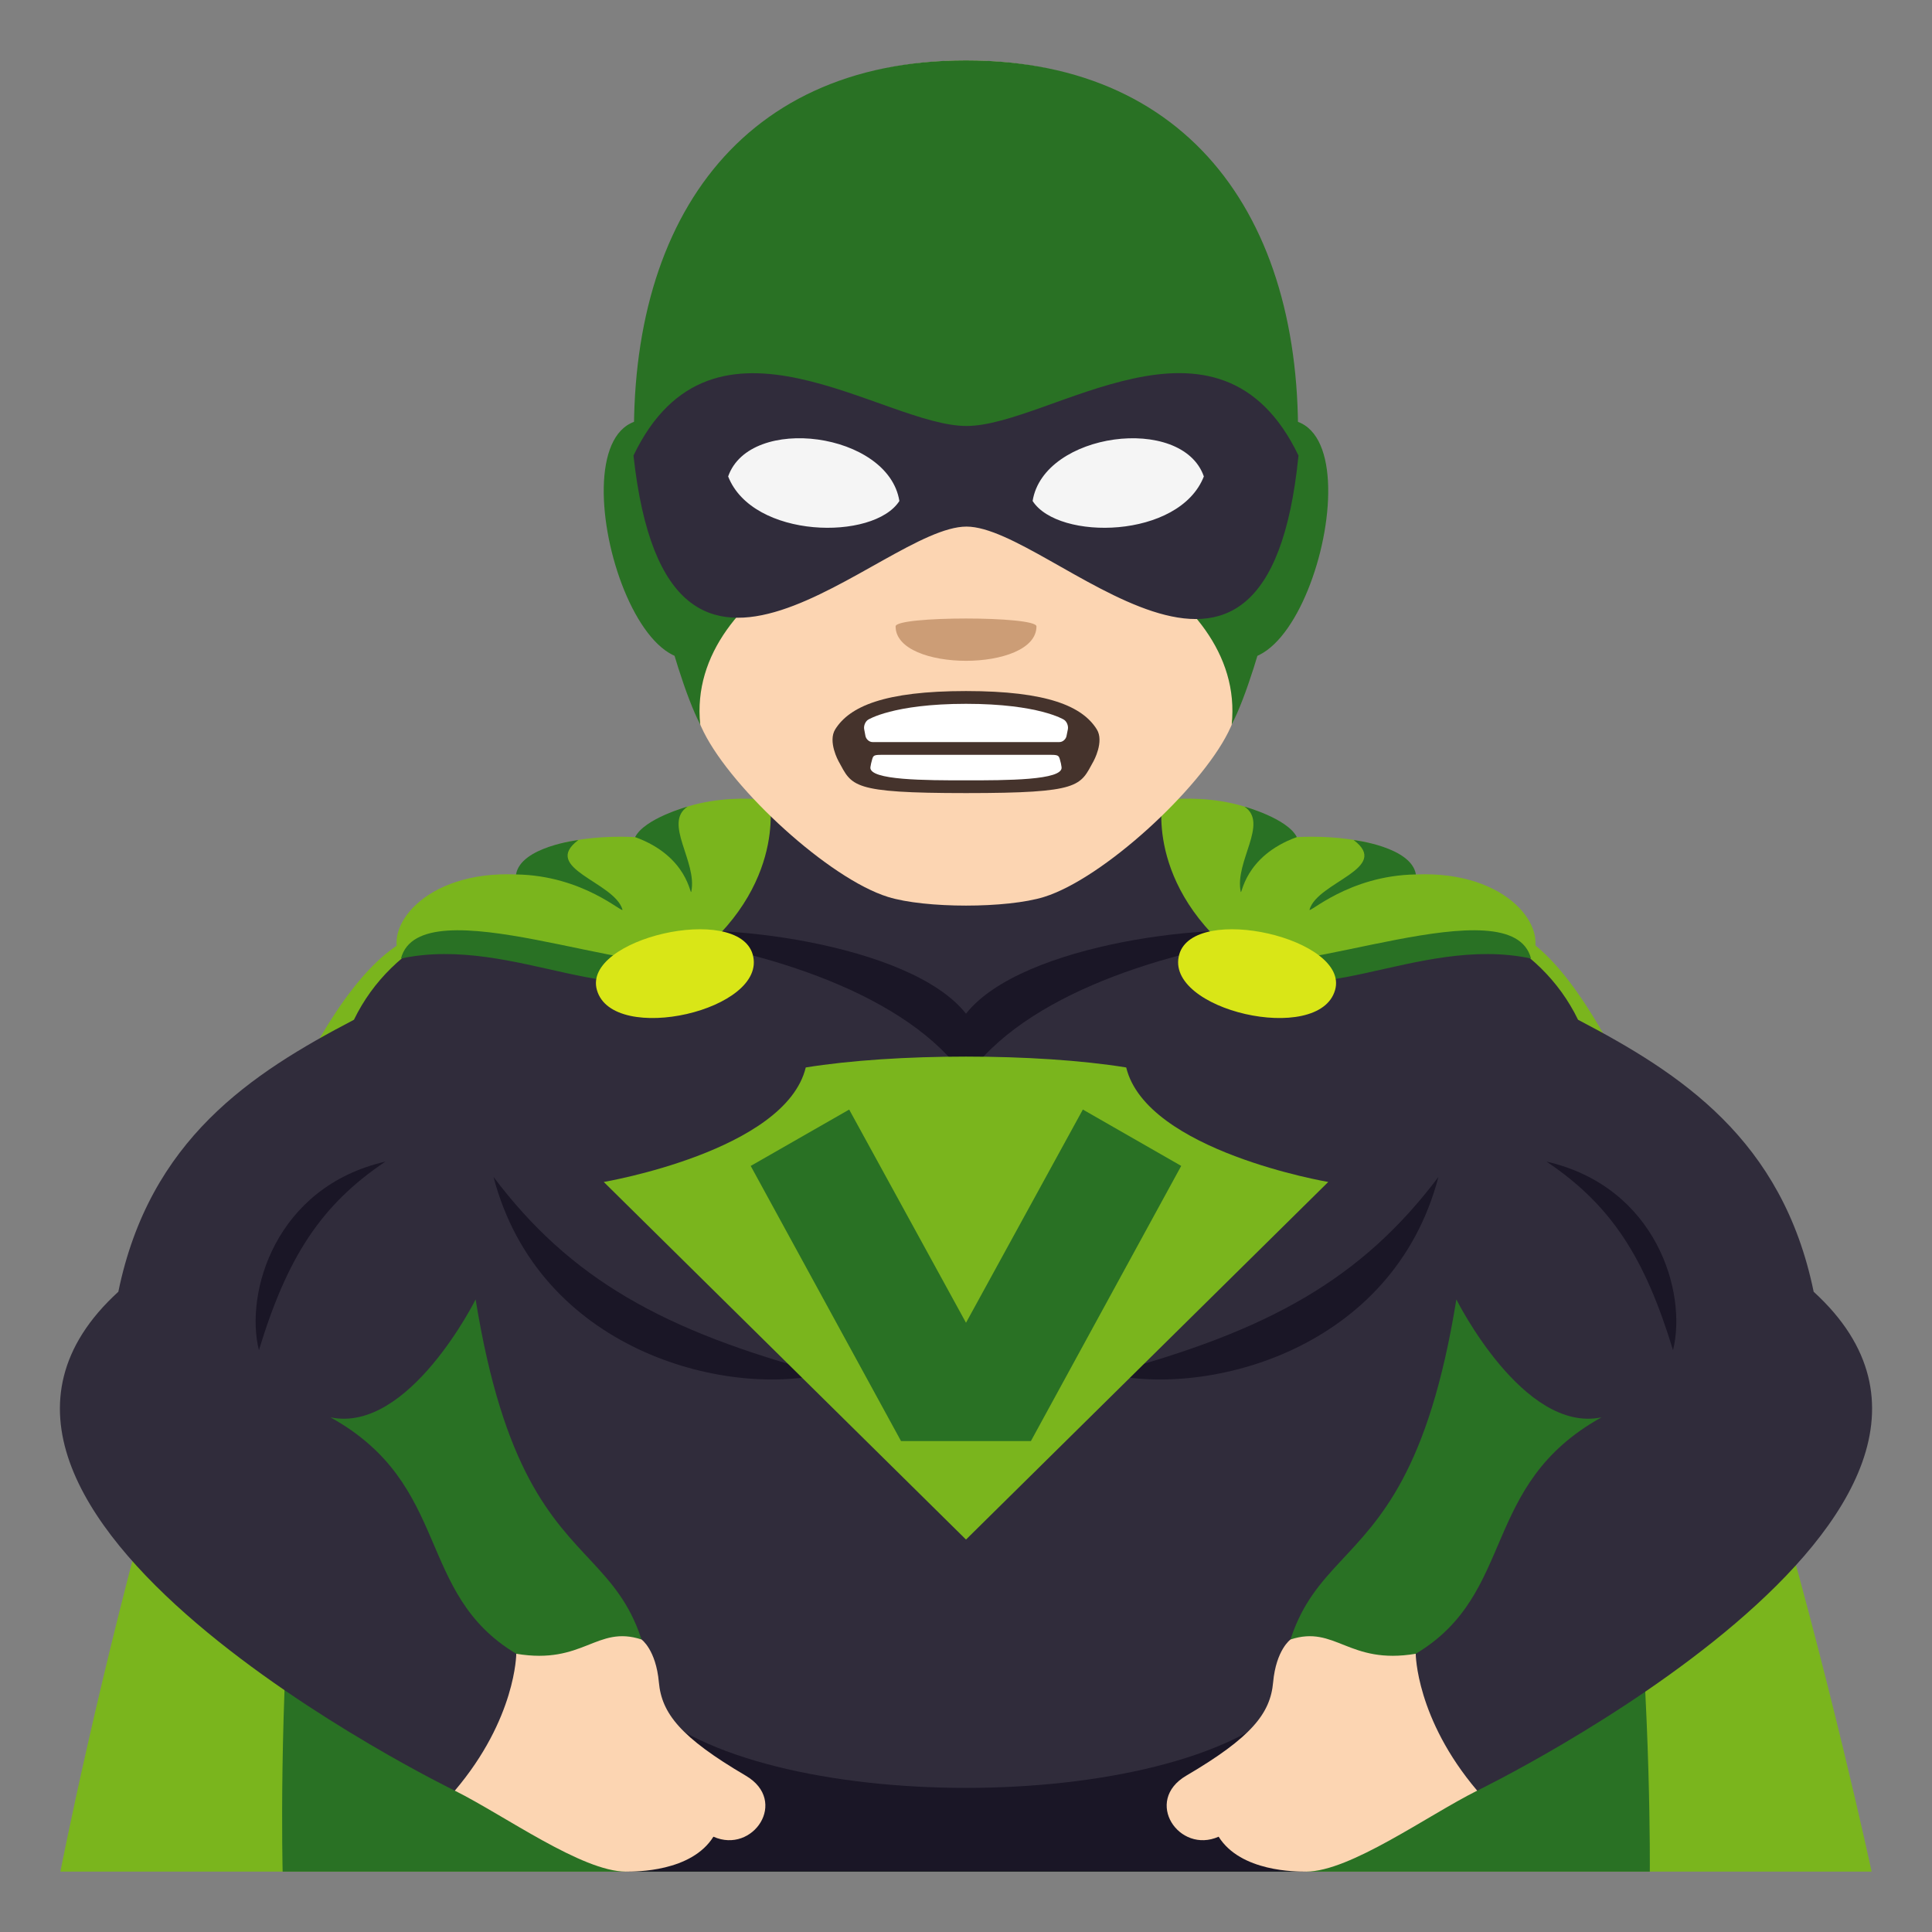 <svg enable-background="new 0 0 64 64" height="64" viewBox="0 0 64 64" width="64" xmlns="http://www.w3.org/2000/svg"><rect x="0" y="0" width="64" height="64" fill="#808080" stroke="none"/><path d="m62 62h-60s5.186-26.459 11.045-30.605c5.063-3.582 33.371-3.875 37.908 0 5.492 4.687 11.047 30.605 11.047 30.605z" fill="#7ab51d"/><path d="m54.652 62h-45.289s-.561-21.463 4.74-25.09c7.334-5.02 28.979-5.662 35.811 0 4.932 4.088 4.738 25.09 4.738 25.09z" fill="#297124"/><path d="m60.08 42.791c-1.037-5.051-4.406-7.232-7.805-9.01-1.271-2.617-4.088-3.811-7.287-4.113l-12.988-6.002-12.988 6.002c-3.199.303-6.016 1.496-7.287 4.113-3.398 1.777-6.768 3.959-7.805 9.01-7.947 7.256 11.146 16.527 11.146 16.527 4.934-1.217 2.035-4.535 2.035-4.535-3.352-2.002-2.121-5.594-6.154-7.832 2.592.545 4.809-3.906 4.809-3.906 1.844 11.42 6.48 6.287 5.875 16.445h20.738c-.605-10.158 4.031-5.025 5.875-16.445 0 0 2.217 4.451 4.809 3.906-4.033 2.238-2.803 5.83-6.154 7.832 0 0-2.898 3.318 2.035 4.535 0 0 19.093-9.271 11.146-16.527z" fill="#302c3b"/><g fill="#1a1626"><path d="m42.676 56.395c-3.773 3.775-17.578 3.775-21.354 0l-.584 5.605h22.523z"/><path d="m12.768 38.479c-3.65.84-4.666 4.348-4.191 6.248.929-3.057 2.04-4.805 4.191-6.248z"/><path d="m16.348 38.988c1.506 5.74 7.641 7.297 10.953 6.525-5.346-1.425-8.412-3.156-10.953-6.525z"/><path d="m51.23 38.479c3.652.84 4.666 4.348 4.191 6.248-.929-3.057-2.04-4.805-4.191-6.248z"/><path d="m47.65 38.988c-1.506 5.74-7.641 7.297-10.953 6.525 5.348-1.425 8.414-3.156 10.953-6.525z"/><path d="m32 33.58c-1.854-2.35-8.441-3.096-10.598-2.617 3.959.508 8.682 1.971 10.598 4.754 1.916-2.783 6.639-4.246 10.598-4.754-2.159-.479-8.746.267-10.598 2.617z"/></g><path d="m46.898 54.783c-2.229.375-2.654-.961-4.148-.473 0 0-.477.338-.576 1.418-.092 1.029-.711 1.822-2.879 3.094-1.426.838-.238 2.605 1.074 2.021.729 1.167 2.574 1.157 2.893 1.157 1.461 0 4.023-1.859 5.672-2.682-2.03-2.39-2.036-4.535-2.036-4.535z" fill="#fcd5b2"/><path d="m17.102 54.783c2.23.375 2.656-.961 4.15-.473 0 0 .477.338.574 1.418.094 1.029.713 1.822 2.879 3.094 1.428.838.24 2.605-1.072 2.021-.729 1.167-2.574 1.157-2.895 1.157-1.459 0-4.021-1.859-5.672-2.682 2.03-2.39 2.036-4.535 2.036-4.535z" fill="#fcd5b2"/><path d="m41.563 32.125c-3.67-2.508-3.055-5.615-3.055-5.615s2.801-.443 4.451 1.221c0 0 3.307-.229 3.945 1.236 3.061-.129 4.441 1.809 3.813 2.785-3.352-1.609-7.354 1.17-9.154.373z" fill="#7ab51d"/><path d="m50.717 31.752c-.637-2.457-8.029.793-9.67.006 2.084 2.097 5.849-.82 9.67-.006z" fill="#297124"/><path d="m46.904 28.967c-2.24.033-3.57 1.332-3.523 1.16.277-.918 2.713-1.361 1.461-2.299 0 0 1.91.221 2.062 1.139z" fill="#297124"/><path d="m42.959 27.73c-1.77.641-1.82 1.98-1.859 1.805-.205-.996.938-2.268.125-2.814 0 0 1.423.39 1.734 1.009z" fill="#297124"/><path d="m39.064 31.617c-.525 1.844 4.637 3.025 5.162 1.18.491-1.709-4.671-2.889-5.162-1.18z" fill="#d9e617"/><path d="m22.436 32.125c3.67-2.508 3.057-5.615 3.057-5.615s-2.803-.443-4.453 1.221c0 0-3.305-.229-3.945 1.236-3.061-.129-4.439 1.809-3.811 2.785 3.351-1.609 7.353 1.17 9.152.373z" fill="#7ab51d"/><path d="m13.283 31.752c.635-2.457 8.029.793 9.668.006-2.084 2.097-5.849-.82-9.668-.006z" fill="#297124"/><path d="m17.094 28.967c2.242.033 3.572 1.332 3.525 1.16-.277-.918-2.713-1.361-1.461-2.299 0 0-1.91.221-2.064 1.139z" fill="#297124"/><path d="m21.039 27.73c1.771.641 1.822 1.98 1.861 1.805.205-.996-.938-2.268-.125-2.814 0 0-1.423.39-1.736 1.009z" fill="#297124"/><path d="m24.934 31.617c.527 1.844-4.635 3.025-5.16 1.18-.493-1.709 4.669-2.889 5.16-1.18z" fill="#d9e617"/><path d="m37.307 35.361c-2.963-.48-7.652-.48-10.615 0-.674 2.774-6.692 3.793-6.692 3.793l12 11.846 12-11.846s-6.02-1.019-6.693-3.793z" fill="#7ab51d"/><path d="m29.848 47.738-4.98-9.115 3.262-1.867 3.87 7.062 3.871-7.063 3.258 1.867-4.979 9.115h-4.302z" fill="#297124"/><path d="m21.777 13.934c-3.764-.719-.824 10.439 2.123 7.361 1.366-1.426-.363-7.024-2.123-7.361z" fill="#297124"/><path d="m42.223 13.934c-1.762.338-3.488 5.936-2.121 7.361 2.945 3.078 5.882-8.08 2.121-7.361z" fill="#297124"/><path d="m32 2.002c-7.523 0-11.148 5.691-10.695 13.607.092 1.592 1.078 6.787 2.01 8.648.955 1.906 4.145 4.846 6.1 5.455 1.234.383 3.938.383 5.172 0 1.955-.609 5.146-3.549 6.1-5.455.932-1.861 1.918-7.057 2.01-8.648.453-7.916-3.172-13.607-10.697-13.607z" fill="#fcd5b2"/><path d="m32 2c-7.711 0-11.426 5.691-10.961 13.607.094 1.592 1.205 6.537 2.158 8.4-.494-4.727 6.709-7.297 8.803-7.297 2.092 0 9.297 2.57 8.801 7.297.955-1.863 2.064-6.809 2.16-8.4.465-7.916-3.25-13.607-10.961-13.607z" fill="#297124"/><path d="m32.018 14.111c-2.77.004-8.387-4.523-11.033.979 1.152 10.52 8.205 2.35 11.033 2.354 2.82.004 9.939 8.26 10.996-2.354-2.647-5.504-8.235-.981-10.996-.979z" fill="#302c3b"/><path d="m39.879 15.783c-.811 2.07-4.822 2.137-5.672.813.363-2.278 4.953-2.879 5.672-.813z" fill="#f5f5f5"/><path d="m24.121 15.783c.811 2.07 4.824 2.137 5.672.813-.363-2.278-4.951-2.881-5.672-.813z" fill="#f5f5f5"/><path d="m34.334 20.75c0 1.52-4.666 1.52-4.666 0 0-.348 4.666-.348 4.666 0z" fill="#cc9d76"/><path d="m36.332 24.16c-.473-.758-1.625-1.268-4.332-1.268s-3.857.51-4.332 1.268c-.252.404.109 1.055.109 1.055.453.82.389 1.057 4.225 1.057 3.828 0 3.77-.236 4.223-1.057 0 0 .361-.651.107-1.055z" fill="#45332c"/><path d="m35.375 24.156c.021-.113-.037-.256-.129-.314 0 0-.824-.527-3.246-.527s-3.244.527-3.244.527c-.092.059-.15.201-.129.314l.041.219c.021.113.127.207.234.207h6.195c.107 0 .215-.094.234-.207z" fill="#fff"/><path d="m32 25.85c1.326 0 3.217 0 3.166-.434-.008-.078-.029-.17-.059-.27-.033-.111-.059-.141-.287-.141-.498 0-5.256 0-5.639 0-.229 0-.254.029-.287.141-.029.1-.051.191-.061.27-.05.434 1.841.434 3.167.434z" fill="#fff"/></svg>